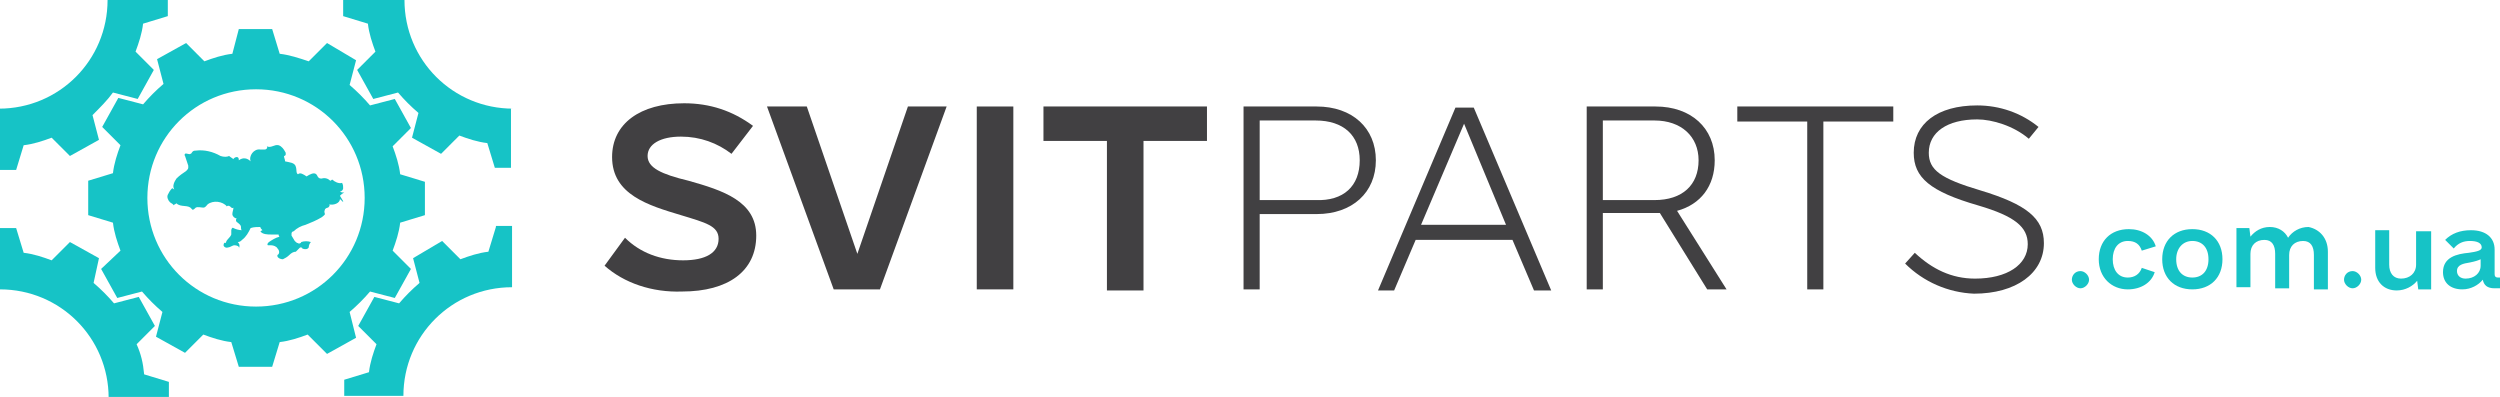 <?xml version="1.0" encoding="utf-8"?>
<!-- Generator: Adobe Illustrator 25.2.1, SVG Export Plug-In . SVG Version: 6.00 Build 0)  -->
<svg version="1.1" id="Слой_1" xmlns="http://www.w3.org/2000/svg" xmlns:xlink="http://www.w3.org/1999/xlink" x="0px" y="0px"
	 viewBox="0 0 232.4 36.9" style="enable-background:new 0 0 232.4 36.9;" xml:space="preserve">
<style type="text/css">
	.st0{fill:#414042;}
	.st1{fill:#16C3C6;}
</style>
<g>
	<g>
		<path class="st0" d="M56.2,24.7l1.9-2.6c1.4,1.4,3.3,2.1,5.4,2.1c2.1,0,3.3-0.7,3.3-2c0-1.2-1.2-1.5-3.5-2.2
			c-3-0.9-6.4-1.9-6.4-5.4c0-3.1,2.6-5,6.7-5c2.4,0,4.5,0.7,6.4,2.1L68,14.3c-1.3-1-2.9-1.6-4.7-1.6c-1.9,0-3.1,0.7-3.1,1.8
			c0,1.1,1.3,1.7,3.8,2.3c3.2,0.9,6.3,1.9,6.3,5.1c0,3.3-2.6,5.2-6.9,5.2C60.6,27.2,58,26.3,56.2,24.7z"/>
		<path class="st0" d="M88,9.9l-6.2,17h-4.3l-6.2-17h3.7l4.7,13.7l4.7-13.7H88z"/>
		<path class="st0" d="M90.8,9.9h3.4v17h-3.4V9.9z"/>
		<path class="st0" d="M112.2,13.1h-5.9v13.9h-3.4V13.1h-5.9V9.9h15.2V13.1z"/>
		<path class="st0" d="M127.9,14.9c0,3-2.2,5-5.5,5h-5.3v7h-1.5v-17h6.8C125.7,9.9,127.9,11.9,127.9,14.9z M126.4,14.9
			c0-2.3-1.5-3.7-4.1-3.7h-5.2v7.4h5.2C124.9,18.7,126.4,17.3,126.4,14.9z"/>
		<path class="st0" d="M140.6,22.3h-9l-2,4.7h-1.5l7.2-17h1.7l7.2,17h-1.6L140.6,22.3z M140,20.9l-3.9-9.4l-4,9.4H140z"/>
		<path class="st0" d="M158.7,26.9l-4.4-7.1h-0.4H149v7.1h-1.5v-17h6.4c3.3,0,5.5,2,5.5,5c0,2.4-1.3,4.1-3.5,4.7l4.6,7.3H158.7z
			 M149,18.6h4.8c2.6,0,4.1-1.4,4.1-3.7c0-2.2-1.6-3.7-4.1-3.7H149V18.6z"/>
		<path class="st0" d="M176,11.3h-6.5v15.6h-1.5V11.3h-6.5V9.9H176V11.3z"/>
		<path class="st0" d="M177.1,24.5l0.9-1c1.6,1.5,3.4,2.4,5.6,2.4c3,0,4.9-1.3,4.9-3.2c0-1.6-1.2-2.6-4.6-3.6c-4.5-1.3-6-2.6-6-4.9
			c0-2.7,2.2-4.4,5.9-4.4c2.1,0,4.1,0.7,5.7,2l-0.9,1.1c-1.4-1.2-3.4-1.8-4.8-1.8c-2.8,0-4.5,1.2-4.5,3.1c0,1.6,1.1,2.4,4.8,3.5
			c4.3,1.3,5.9,2.6,5.9,4.9c0,2.8-2.6,4.7-6.5,4.7C181.1,27.2,178.8,26.2,177.1,24.5z"/>
	</g>
	<g>
		<path class="st1" d="M30.4,32.9l2.7-1.5L32.5,29c0.7-0.6,1.3-1.2,1.9-1.9l2.3,0.6l1.5-2.7l-1.7-1.7c0.3-0.8,0.6-1.7,0.7-2.6
			l2.3-0.7v-3.1l-2.3-0.7c-0.1-0.9-0.4-1.8-0.7-2.6l1.7-1.7l-1.5-2.7l-2.3,0.6c-0.6-0.7-1.2-1.3-1.9-1.9l0.6-2.3L30.4,4l-1.7,1.7
			C27.8,5.4,26.9,5.1,26,5l-0.7-2.3h-3.1L21.6,5c-0.9,0.1-1.8,0.4-2.6,0.7L17.3,4l-2.7,1.5l0.6,2.3c-0.7,0.6-1.3,1.2-1.9,1.9
			l-2.3-0.6l-1.5,2.7l1.7,1.7c-0.3,0.8-0.6,1.7-0.7,2.6l-2.3,0.7V20l2.3,0.7c0.1,0.9,0.4,1.8,0.7,2.6L9.4,25l1.5,2.7l2.3-0.6
			c0.6,0.7,1.2,1.3,1.9,1.9l-0.6,2.3l2.7,1.5l1.7-1.7c0.8,0.3,1.7,0.6,2.6,0.7l0.7,2.3h3.1l0.7-2.3c0.9-0.1,1.8-0.4,2.6-0.7
			L30.4,32.9z M23.8,28.5c-5.6,0-10.1-4.5-10.1-10.1c0-5.6,4.5-10.1,10.1-10.1c5.6,0,10.1,4.5,10.1,10.1
			C33.9,24,29.4,28.5,23.8,28.5z"/>
		<path class="st1" d="M47.7,10.1c-5.6,0-10.1-4.5-10.1-10.1h-2.3H34h-2.1v1.5l2.3,0.7c0.1,0.9,0.4,1.8,0.7,2.6l-1.7,1.7l1.5,2.7
			l2.3-0.6c0.6,0.7,1.2,1.3,1.9,1.9l-0.6,2.3l2.7,1.5l1.7-1.7c0.8,0.3,1.7,0.6,2.6,0.7l0.7,2.3h1.5l0-2.1c0,0,0,0,0,0V10.1z"/>
		<path class="st1" d="M12.7,32l1.7-1.7l-1.5-2.7l-2.3,0.6c-0.6-0.7-1.2-1.3-1.9-1.9L9.2,24l-2.7-1.5l-1.7,1.7
			c-0.8-0.3-1.7-0.6-2.6-0.7l-0.7-2.3H0l0,2.1c0,0,0,0,0,0v3.6c5.6,0,10.1,4.5,10.1,10.1h2.3h1.2h2.1v-1.5l-2.3-0.7
			C13.3,33.7,13.1,32.9,12.7,32z"/>
		<path class="st1" d="M46.1,21.1l-0.7,2.3c-0.9,0.1-1.8,0.4-2.6,0.7l-1.7-1.7L38.4,24l0.6,2.3c-0.7,0.6-1.3,1.2-1.9,1.9l-2.3-0.6
			l-1.5,2.7l1.7,1.7c-0.3,0.8-0.6,1.7-0.7,2.6l-2.3,0.7v1.5H34h1.2h2.3c0-5.6,4.5-10.1,10.1-10.1v-3.6c0,0,0,0,0,0l0-2.1H46.1z"/>
		<path class="st1" d="M1.5,15.8l0.7-2.3c0.9-0.1,1.8-0.4,2.6-0.7l1.7,1.7l2.7-1.5l-0.6-2.3C9.3,10,10,9.3,10.5,8.6l2.3,0.6l1.5-2.7
			l-1.7-1.7c0.3-0.8,0.6-1.7,0.7-2.6l2.3-0.7V0h-2.1h-1.2h-2.3c0,5.6-4.5,10.1-10.1,10.1v3.6c0,0,0,0,0,0l0,2.1H1.5z"/>
		<path class="st1" d="M31.9,18.7c-0.1-0.2-0.2-0.3-0.3-0.5c0.1-0.1,0.2-0.2,0.4-0.3c-0.1,0-0.3,0-0.4-0.1c0.2,0,0.3-0.2,0.3-0.3
			c0-0.2,0-0.3-0.1-0.5c-0.3,0.1-0.7-0.1-0.9-0.3c-0.1,0-0.1,0.1-0.2,0.1c-0.2-0.2-0.5-0.3-0.8-0.2c-0.1,0-0.2,0-0.3-0.1
			c-0.1-0.1-0.1-0.2-0.2-0.3c-0.2-0.2-0.6,0-0.9,0.2c-0.3-0.2-0.6-0.4-0.8-0.2c-0.2-0.1-0.1-0.4-0.2-0.7c-0.1-0.4-0.6-0.4-1-0.5
			c0-0.2-0.1-0.3-0.1-0.5c0.2,0,0.2-0.3,0.1-0.4c-0.1-0.2-0.3-0.5-0.6-0.6c-0.4-0.1-0.7,0.3-1.1,0.1c0.1,0.1,0,0.3-0.2,0.3
			c-0.1,0-0.3,0-0.4,0c-0.6-0.1-1.1,0.6-0.9,1.1c-0.3-0.3-0.7-0.4-1.1-0.1c0-0.1,0-0.3-0.2-0.3c-0.1,0-0.3,0.1-0.3,0.2
			c-0.1-0.1-0.3-0.2-0.4-0.3c-0.2,0.1-0.5,0.1-0.8,0c-0.7-0.4-1.5-0.6-2.3-0.5c-0.1,0-0.2,0-0.3,0.1c-0.1,0.1-0.1,0.2-0.2,0.2
			c-0.1,0.1-0.4-0.1-0.5,0c-0.1,0.1,0,0.2,0,0.2c0.1,0.3,0.2,0.6,0.3,0.9c0,0.1,0,0.1,0,0.2c0,0.1-0.1,0.2-0.2,0.3
			c-0.3,0.2-0.6,0.4-0.9,0.7c-0.2,0.3-0.4,0.7-0.2,1c-0.1,0-0.1-0.1-0.2-0.1c-0.2,0.2-0.3,0.4-0.4,0.6c-0.1,0.2,0,0.5,0.2,0.7
			c0.1,0.1,0.4,0.2,0.3,0.3c0.1-0.1,0.2-0.1,0.3-0.2c0.4,0.4,1.1,0.1,1.4,0.5c0,0,0.1,0.1,0.1,0.1c0.1,0,0.2-0.1,0.3-0.2
			c0.2-0.1,0.5,0,0.7,0c0.2,0,0.3-0.2,0.4-0.3c0.5-0.4,1.4-0.3,1.8,0.2c0-0.1,0.2-0.1,0.3,0c0.1,0.1,0.2,0.2,0.3,0.1
			c0,0.2-0.1,0.4-0.1,0.6c0,0.2,0.2,0.4,0.4,0.4c-0.1,0.1-0.1,0.3,0.1,0.4c0.1,0.1,0.3,0.2,0.3,0.4c0,0.1,0,0.3,0.1,0.3
			c-0.3,0-0.6-0.1-0.8-0.2c-0.1-0.1-0.2,0.1-0.2,0.2c0,0.1,0,0.2,0,0.4c-0.1,0.3-0.5,0.5-0.5,0.8c-0.1-0.1-0.2,0-0.2,0.1
			c-0.1,0.2,0.2,0.4,0.4,0.3c0.2,0,0.4-0.2,0.6-0.2c0.2,0,0.5,0.1,0.4,0.3c0.1-0.2,0.1-0.4-0.1-0.6c0.2,0,0.3-0.1,0.4-0.2
			c0.4-0.3,0.6-0.7,0.8-1.1c0.3-0.1,0.6-0.1,0.9-0.1c0,0.1,0.1,0.2,0.2,0.3c-0.1,0-0.1,0.1-0.2,0.1c0.2,0.3,0.7,0.3,1,0.3
			c0.2,0,0.3,0,0.5,0c0,0,0.2,0,0.2,0c0,0,0,0.2,0.1,0.2c-0.4,0.1-0.7,0.3-1,0.5c-0.1,0.1-0.2,0.2-0.1,0.3c0,0,0.1,0,0.1,0
			c0.1,0,0.1,0,0.2,0c0.2,0,0.5,0.1,0.6,0.3c0.2,0.2,0.2,0.5,0,0.6c-0.1,0.2,0.2,0.4,0.5,0.4c0.2-0.1,0.4-0.2,0.6-0.4
			c0.2-0.2,0.4-0.3,0.6-0.3c0.1-0.1,0.2-0.2,0.3-0.3c0,0,0.1-0.1,0.1-0.1c0.1,0,0.2,0,0.2,0.1c0.2,0.1,0.5,0.1,0.6-0.1
			c0-0.2,0.1-0.4,0.2-0.5c-0.3-0.1-0.6-0.1-0.9,0c0,0.1-0.2,0.2-0.3,0.1c-0.1,0-0.2-0.1-0.3-0.2c-0.1-0.2-0.2-0.3-0.3-0.5
			c0-0.1,0-0.1,0-0.2c0-0.1,0.1-0.2,0.2-0.2c0.3-0.3,0.7-0.5,1.1-0.6c0.5-0.2,1-0.4,1.5-0.7c0.1-0.1,0.3-0.2,0.3-0.3
			c0-0.1-0.1-0.2,0-0.4c0-0.1,0.2-0.2,0.3-0.2c0.1-0.1,0.2-0.2,0.1-0.3c0.4,0.1,1-0.1,1-0.5C31.9,18.8,31.9,18.8,31.9,18.7z"/>
	</g>
	<g>
		<path class="st1" d="M193.4,25.2L193.4,25.2c0.4,0,0.8,0.4,0.8,0.8v0c0,0.4-0.4,0.8-0.8,0.8h0c-0.4,0-0.8-0.4-0.8-0.8v0
			C192.6,25.6,192.9,25.2,193.4,25.2z"/>
		<path class="st1" d="M195.1,24.1c0-1.7,1.1-2.8,2.8-2.8c1.2,0,2.2,0.6,2.5,1.6l-1.3,0.4c-0.2-0.6-0.6-0.9-1.3-0.9
			c-0.9,0-1.4,0.7-1.4,1.7s0.5,1.7,1.4,1.7c0.6,0,1.1-0.3,1.3-0.9l1.2,0.4c-0.3,1-1.3,1.6-2.5,1.6C196.3,26.9,195.1,25.8,195.1,24.1
			z"/>
		<path class="st1" d="M201,24.1c0-1.7,1.1-2.8,2.8-2.8c1.7,0,2.8,1.1,2.8,2.8c0,1.7-1.1,2.8-2.8,2.8C202.1,26.9,201,25.8,201,24.1z
			 M205.3,24.1c0-1.1-0.6-1.7-1.5-1.7s-1.5,0.7-1.5,1.7c0,1.1,0.6,1.7,1.5,1.7S205.3,25.2,205.3,24.1z"/>
		<path class="st1" d="M216.4,23.4v3.5h-1.3v-3.2c0-0.8-0.3-1.3-1-1.3c-0.8,0-1.3,0.5-1.3,1.3v3.1h-1.3v-3.2c0-0.8-0.3-1.3-1-1.3
			c-0.8,0-1.3,0.5-1.3,1.3v3.1h-1.3v-5.5h1.2l0.1,0.8c0.4-0.5,1-0.9,1.8-0.9s1.4,0.4,1.7,1c0.4-0.6,1.1-1,1.9-1
			C215.6,21.3,216.4,22.1,216.4,23.4z"/>
		<path class="st1" d="M218.7,25.2L218.7,25.2c0.4,0,0.8,0.4,0.8,0.8v0c0,0.4-0.4,0.8-0.8,0.8h0c-0.4,0-0.8-0.4-0.8-0.8v0
			C217.9,25.6,218.2,25.2,218.7,25.2z"/>
		<path class="st1" d="M226,21.4v5.5h-1.2l-0.1-0.8c-0.4,0.5-1.1,0.9-1.9,0.9c-1.2,0-2-0.8-2-2.1v-3.5h1.3v3.2
			c0,0.8,0.4,1.3,1.1,1.3c0.8,0,1.4-0.5,1.4-1.3v-3.1H226z"/>
		<path class="st1" d="M232.4,25.7v1.1c-0.1,0-0.2,0-0.5,0c-0.7,0-1-0.3-1.1-0.8c-0.4,0.5-1.1,0.9-1.9,0.9c-1.1,0-1.8-0.6-1.8-1.6
			c0-1.4,1.3-1.7,2.4-1.8c0.7-0.1,1.2-0.2,1.2-0.5c0-0.4-0.4-0.6-1.1-0.6c-0.6,0-1.1,0.2-1.5,0.7l-0.8-0.8c0.6-0.6,1.4-0.9,2.4-0.9
			c1.4,0,2.2,0.7,2.2,1.8v2.3c0,0.2,0.1,0.3,0.3,0.3H232.4z M230.6,24.7v-0.6c-0.2,0.1-0.5,0.2-1,0.3c-0.6,0.1-1.2,0.2-1.2,0.8
			c0,0.4,0.3,0.7,0.8,0.7C230,25.9,230.6,25.4,230.6,24.7z"/>
	</g>
</g>
</svg>
